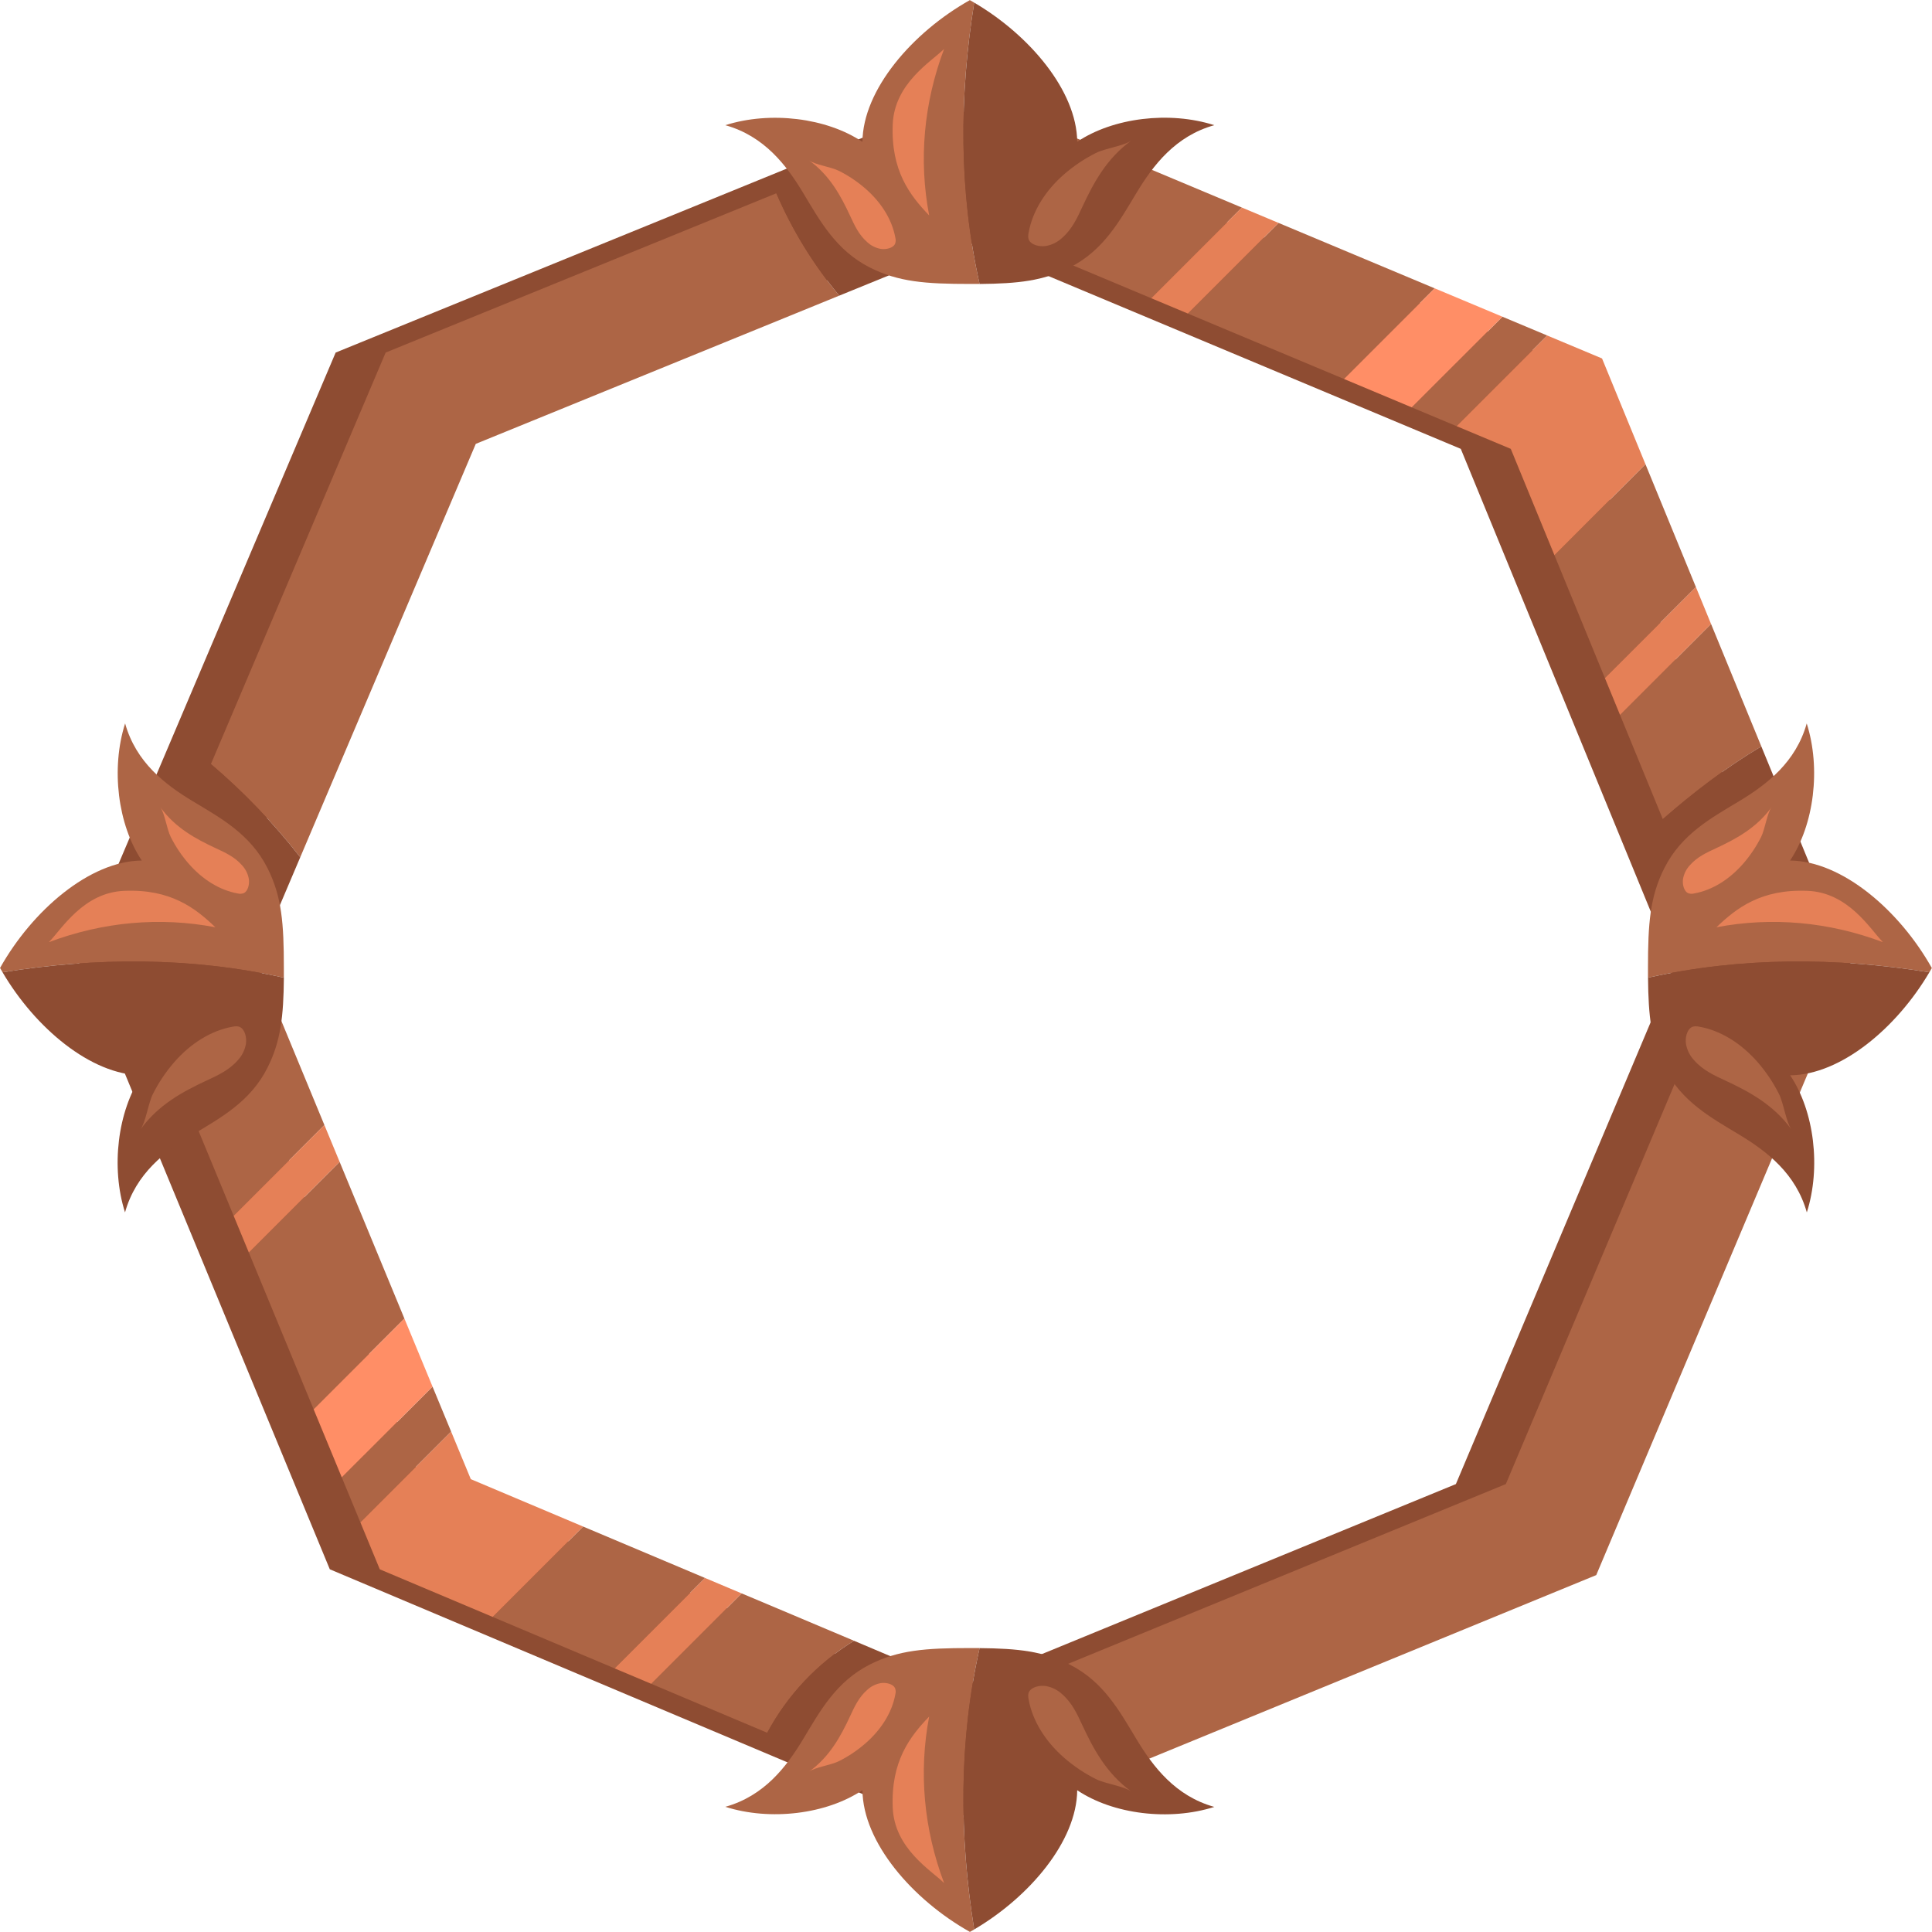<svg width="90" height="90" viewBox="0 0 128 128" fill="none" xmlns="http://www.w3.org/2000/svg">
<path d="M115.075 53.577L113.241 49.11L102.831 23.748L62.61 6.897L51.639 11.37L46.301 13.548L22.238 23.359L10.655 50.64L7.095 59.022L5.157 63.588L21.85 103.969L44.95 113.715L53.841 117.464L62.064 120.933L102.445 104.353L119.41 64.134L115.075 53.577ZM96.456 98.324L62.099 112.432L55.102 109.48L47.537 106.289L27.882 97.998L13.675 63.636L15.324 59.752L18.353 52.62L28.209 29.407L48.683 21.058L53.225 19.205L62.561 15.399L96.781 29.738L105.642 51.319L107.202 55.119L110.889 64.101L96.456 98.324Z" fill="#8E4C32"/>
<path d="M106.329 44.926L112.359 38.897L109.015 30.752L102.986 36.782L106.329 44.926Z" fill="#AD6545"/>
<path d="M49.613 13.548L25.55 23.359L13.974 50.622C16.151 52.473 18.134 54.541 19.893 56.794L21.665 52.62L31.522 29.407L51.996 21.058L55.603 19.586C53.894 17.539 52.489 15.254 51.434 12.805L49.613 13.548Z" fill="#AD6545"/>
<path d="M65.922 6.897L54.951 11.37L51.434 12.805C52.489 15.255 53.894 17.539 55.603 19.587L56.538 19.206L65.873 15.399L66.048 15.472C67.03 13.034 68.071 10.626 69.302 8.312L65.922 6.897Z" fill="#8E4C32"/>
<path d="M82.278 13.752L69.299 8.312C68.069 10.626 67.027 13.034 66.045 15.472L76.272 19.757L82.278 13.752Z" fill="#AD6545"/>
<path d="M16.988 63.636L18.637 59.752L19.893 56.794C18.135 54.541 16.152 52.473 13.975 50.622L13.968 50.64L10.408 59.022L8.469 63.588L11.311 70.465C13.803 69.649 16.233 68.654 18.581 67.487L16.988 63.636Z" fill="#8E4C32"/>
<path d="M11.311 70.465L15.48 80.549L21.492 74.537L18.578 67.486C16.23 68.653 13.802 69.649 11.311 70.465Z" fill="#AD6545"/>
<path d="M96.503 28.235L102.509 22.228L99.539 20.983L93.532 26.99L96.503 28.235Z" fill="#AD6545"/>
<path d="M89.044 25.108L95.05 19.103L84.705 14.768L78.699 20.774L89.044 25.108Z" fill="#AD6545"/>
<path d="M56.581 108.705L50.85 106.287L49.135 105.566L43.145 111.556L48.259 113.715L50.828 114.799C52.173 112.294 54.158 110.191 56.581 108.705Z" fill="#AD6545"/>
<path d="M119.799 71.062C117.478 69.782 115.147 68.592 112.792 67.444L99.765 98.324L66.933 111.806C67.435 114.442 67.84 117.105 68.196 119.777L105.755 104.354L119.799 71.062Z" fill="#AD6545"/>
<path d="M65.409 112.432L58.411 109.48L56.581 108.705C54.161 110.192 52.178 112.294 50.835 114.797L57.152 117.464L65.376 120.933L68.196 119.776C67.84 117.104 67.435 114.441 66.933 111.805L65.409 112.432Z" fill="#8E4C32"/>
<path d="M116.553 49.111L113.361 41.337L107.332 47.367L108.954 51.319L110.166 54.27C112.205 52.485 114.37 50.833 116.692 49.452L116.553 49.111Z" fill="#AD6545"/>
<path d="M116.927 50.022L116.692 49.451C114.367 50.833 112.205 52.485 110.166 54.269L110.467 55.003L110.514 55.118L114.203 64.1L112.794 67.448C115.147 68.595 117.478 69.785 119.801 71.065L122.723 64.138L118.388 53.58L116.927 50.022Z" fill="#8E4C32"/>
<path d="M38.631 101.137L32.642 107.126L40.721 110.535L46.711 104.545L38.631 101.137Z" fill="#AD6545"/>
<path d="M28.656 91.866L22.643 97.878L23.876 100.861L29.889 94.848L28.656 91.866Z" fill="#AD6545"/>
<path d="M22.5 76.973L16.487 82.985L20.78 93.371L26.793 87.359L22.5 76.973Z" fill="#AD6545"/>
<path d="M93.532 26.989L99.539 20.983L95.05 19.102L89.044 25.108L93.532 26.989Z" fill="#FF8E66"/>
<path d="M26.793 87.359L20.78 93.371L22.643 97.878L28.657 91.866L26.793 87.359Z" fill="#FF8E66"/>
<path d="M31.192 97.998L29.889 94.848L23.877 100.861L25.162 103.971L32.642 107.126L38.631 101.137L31.192 97.998Z" fill="#E58057"/>
<path d="M100.093 29.738L102.986 36.783L109.015 30.753L106.139 23.749L102.509 22.228L96.503 28.234L100.093 29.738Z" fill="#E58057"/>
<path d="M46.711 104.545L40.721 110.535L43.144 111.556L49.133 105.566L46.711 104.545Z" fill="#E58057"/>
<path d="M107.332 47.367L113.361 41.338L112.359 38.897L106.329 44.926L107.332 47.367Z" fill="#E58057"/>
<path d="M78.699 20.774L84.705 14.768L82.278 13.751L76.272 19.757L78.699 20.774Z" fill="#E58057"/>
<path d="M21.492 74.537L15.48 80.549L16.487 82.985L22.5 76.973L21.492 74.537Z" fill="#E58057"/>
<path d="M64.544 0.175C64.449 0.12 64.355 0.065 64.259 0.011L64.247 0V0.013C60.46 2.14 57.169 5.938 57.139 9.399C54.758 7.801 51.029 7.347 48.054 8.294C50.631 9.014 52.104 10.944 53.206 12.772C54.308 14.6 55.375 16.586 57.64 17.728C59.528 18.68 61.319 18.812 64.247 18.812H64.259C64.479 18.812 64.693 18.812 64.9 18.812C63.523 12.666 63.545 6.355 64.544 0.175Z" fill="#AD6545"/>
<path d="M71.368 9.393C71.338 6.02 68.209 2.325 64.544 0.175C63.545 6.359 63.523 12.671 64.9 18.814C67.457 18.791 69.12 18.607 70.866 17.727C73.131 16.588 74.194 14.599 75.3 12.771C76.405 10.942 77.875 9.013 80.451 8.293C77.476 7.341 73.749 7.796 71.368 9.393Z" fill="#8E4C32"/>
<path d="M59.146 8.234C59.019 11.314 60.285 12.947 61.56 14.273C60.859 10.598 61.2 6.827 62.548 3.245C61.694 4.086 59.258 5.519 59.146 8.234Z" fill="#E58057"/>
<path d="M68.148 15.416C68.116 15.587 68.095 15.767 68.183 15.927C68.347 16.224 68.86 16.365 69.293 16.297C69.695 16.227 70.067 16.041 70.365 15.764C71.037 15.175 71.371 14.429 71.707 13.707C72.446 12.12 73.312 10.502 74.948 9.315C74.466 9.666 73.226 9.822 72.595 10.141C71.847 10.518 71.148 10.986 70.515 11.534C69.249 12.633 68.406 13.991 68.148 15.416Z" fill="#AD6545"/>
<path d="M59.319 15.751C59.359 15.893 59.348 16.045 59.288 16.18C59.151 16.429 58.721 16.545 58.356 16.491C58.02 16.431 57.707 16.276 57.457 16.043C56.893 15.549 56.613 14.923 56.33 14.316C55.71 12.983 54.983 11.624 53.608 10.629C54.013 10.922 55.055 11.054 55.585 11.321C56.213 11.637 56.799 12.03 57.331 12.491C58.394 13.416 59.104 14.557 59.319 15.751Z" fill="#E58057"/>
<path d="M64.544 127.83C64.449 127.886 64.355 127.941 64.259 127.994L64.248 128V127.987C60.461 125.86 57.169 122.062 57.14 118.601C54.759 120.199 51.03 120.653 48.055 119.706C50.632 118.986 52.105 117.056 53.207 115.228C54.309 113.4 55.376 111.414 57.641 110.272C59.529 109.32 61.32 109.188 64.248 109.188H64.26C64.48 109.188 64.694 109.188 64.901 109.188C63.523 115.335 63.545 121.646 64.544 127.83Z" fill="#AD6545"/>
<path d="M71.368 118.608C71.338 121.982 68.209 125.676 64.544 127.83C63.545 121.646 63.523 115.335 64.9 109.192C67.457 109.215 69.12 109.399 70.866 110.279C73.131 111.418 74.194 113.407 75.3 115.235C76.405 117.063 77.875 118.992 80.451 119.713C77.476 120.66 73.749 120.206 71.368 118.608Z" fill="#8E4C32"/>
<path d="M59.146 119.764C59.019 116.685 60.285 115.052 61.56 113.726C60.859 117.399 61.2 121.171 62.548 124.754C61.694 123.915 59.258 122.481 59.146 119.764Z" fill="#E58057"/>
<path d="M68.148 112.587C68.116 112.412 68.095 112.236 68.183 112.076C68.347 111.779 68.86 111.638 69.293 111.706C69.695 111.777 70.067 111.962 70.365 112.239C71.037 112.828 71.371 113.573 71.707 114.297C72.446 115.883 73.312 117.502 74.948 118.688C74.466 118.337 73.226 118.181 72.595 117.863C71.847 117.486 71.148 117.018 70.515 116.469C69.249 115.367 68.406 114.009 68.148 112.587Z" fill="#AD6545"/>
<path d="M59.319 112.25C59.359 112.108 59.348 111.956 59.288 111.821C59.151 111.572 58.721 111.456 58.356 111.51C58.019 111.57 57.707 111.725 57.456 111.958C56.893 112.452 56.612 113.078 56.329 113.685C55.709 115.018 54.982 116.377 53.607 117.372C54.013 117.079 55.054 116.947 55.584 116.68C56.212 116.364 56.798 115.971 57.33 115.51C58.394 114.585 59.104 113.444 59.319 112.25Z" fill="#E58057"/>
<path d="M127.825 64.418C127.88 64.323 127.935 64.228 127.989 64.133C127.989 64.133 127.989 64.125 127.995 64.122H127.982C125.855 60.335 122.057 57.043 118.596 57.013C120.194 54.633 120.647 50.904 119.7 47.929C118.98 50.505 117.051 51.978 115.223 53.081C113.395 54.183 111.409 55.25 110.267 57.515C109.314 59.403 109.183 61.194 109.183 64.122V64.134C109.183 64.354 109.183 64.567 109.183 64.775C115.33 63.397 121.641 63.419 127.825 64.418Z" fill="#AD6545"/>
<path d="M118.603 71.242C121.976 71.212 125.671 68.083 127.825 64.418C121.641 63.419 115.329 63.397 109.186 64.775C109.209 67.331 109.393 68.994 110.273 70.74C111.412 73.004 113.401 74.068 115.23 75.174C117.058 76.279 118.986 77.749 119.707 80.325C120.654 77.35 120.201 73.622 118.603 71.242Z" fill="#8E4C32"/>
<path d="M119.759 59.02C116.679 58.893 115.046 60.159 113.72 61.433C117.394 60.733 121.166 61.074 124.748 62.421C123.91 61.567 122.475 59.132 119.759 59.02Z" fill="#E58057"/>
<path d="M112.582 68.021C112.406 67.99 112.231 67.969 112.071 68.057C111.774 68.221 111.633 68.734 111.701 69.167C111.772 69.569 111.957 69.941 112.234 70.239C112.823 70.911 113.568 71.244 114.291 71.581C115.878 72.32 117.497 73.186 118.683 74.822C118.332 74.34 118.176 73.099 117.857 72.468C117.48 71.72 117.012 71.022 116.464 70.389C115.362 69.123 114.004 68.276 112.582 68.021Z" fill="#AD6545"/>
<path d="M112.245 59.193C112.103 59.233 111.951 59.222 111.816 59.162C111.566 59.025 111.451 58.595 111.505 58.23C111.565 57.893 111.72 57.581 111.953 57.33C112.447 56.766 113.073 56.486 113.68 56.203C115.012 55.583 116.372 54.856 117.367 53.481C117.073 53.886 116.942 54.927 116.675 55.458C116.358 56.086 115.965 56.672 115.505 57.204C114.58 58.268 113.439 58.978 112.245 59.193Z" fill="#E58057"/>
<path d="M0.17 64.418C0.115 64.323 0.06 64.228 0.006 64.133C0.006 64.133 0.006 64.125 0 64.122H0.008C2.135 60.335 5.933 57.043 9.394 57.013C7.796 54.633 7.342 50.904 8.289 47.929C9.009 50.505 10.939 51.978 12.767 53.081C14.595 54.183 16.581 55.25 17.723 57.515C18.675 59.403 18.806 61.194 18.806 64.122V64.134C18.806 64.354 18.806 64.567 18.806 64.775C12.661 63.397 6.35 63.419 0.17 64.418Z" fill="#AD6545"/>
<path d="M9.387 71.242C6.014 71.215 2.32 68.083 0.17 64.418C6.354 63.419 12.665 63.397 18.808 64.775C18.785 67.331 18.602 68.994 17.721 70.74C16.582 73.004 14.593 74.068 12.765 75.174C10.937 76.279 9.003 77.749 8.283 80.324C7.336 77.35 7.791 73.622 9.387 71.242Z" fill="#8E4C32"/>
<path d="M8.229 59.02C11.308 58.893 12.941 60.159 14.267 61.433C10.593 60.733 6.822 61.074 3.239 62.421C4.08 61.567 5.513 59.132 8.229 59.02Z" fill="#E58057"/>
<path d="M15.411 68.021C15.582 67.99 15.762 67.969 15.922 68.057C16.219 68.221 16.36 68.734 16.292 69.167C16.221 69.569 16.037 69.941 15.759 70.239C15.171 70.911 14.424 71.244 13.702 71.581C12.115 72.32 10.496 73.186 9.31 74.822C9.661 74.34 9.817 73.099 10.136 72.468C10.513 71.72 10.981 71.022 11.529 70.389C12.629 69.123 13.986 68.276 15.411 68.021Z" fill="#AD6545"/>
<path d="M15.745 59.193C15.887 59.233 16.039 59.222 16.174 59.162C16.424 59.025 16.54 58.595 16.485 58.23C16.426 57.893 16.27 57.581 16.038 57.33C15.544 56.766 14.917 56.486 14.31 56.203C12.978 55.583 11.619 54.856 10.623 53.481C10.917 53.886 11.048 54.927 11.316 55.458C11.632 56.086 12.025 56.672 12.486 57.204C13.411 58.268 14.551 58.978 15.745 59.193Z" fill="#E58057"/>
</svg>

